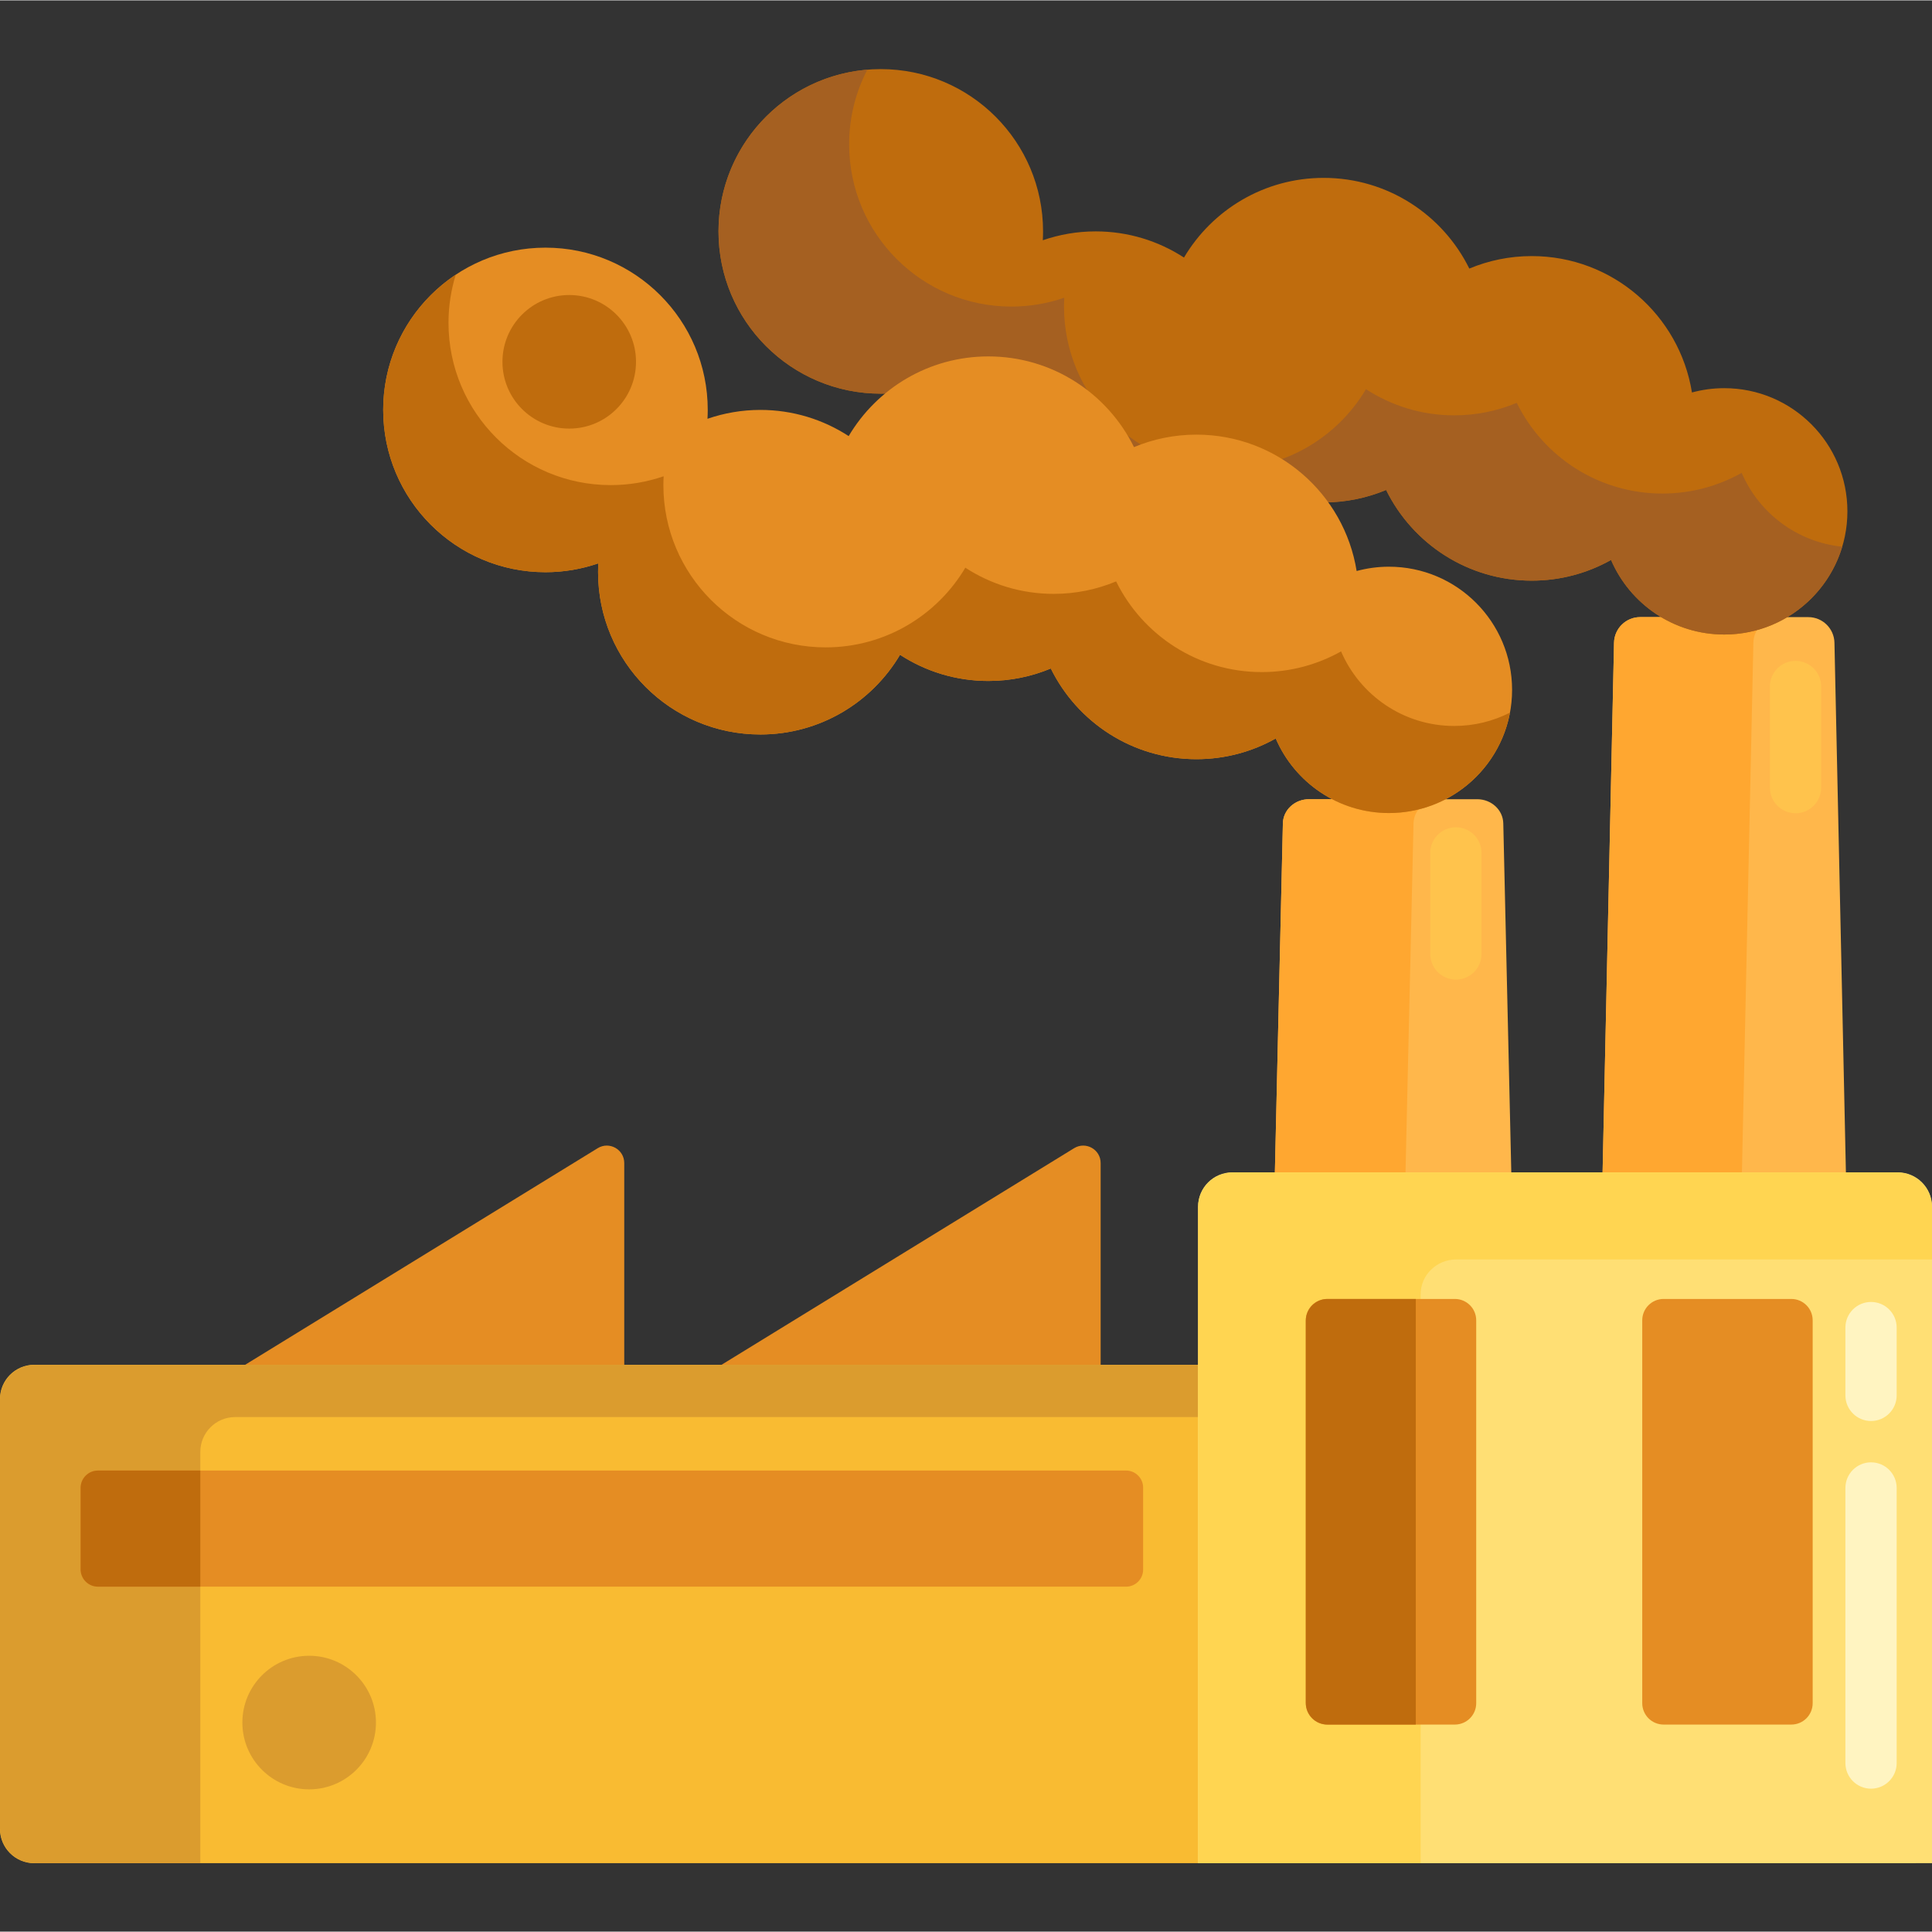 <svg height="452pt" viewBox="0 -16 452.175 452" width="452pt" xmlns="http://www.w3.org/2000/svg"><rect x="0" y="-16" width="452.175" height="452" fill="#333333" stroke="none"/><path d="m257.602 303.992v-47.879c0-3.188-3.496-5.141-6.211-3.473l-83.59 51.352h-21.699v-47.879c0-3.188-3.496-5.141-6.211-3.473l-83.59 51.352h-35.398c-3.379 0-6.117 2.738-6.117 6.113v10.559h268.141v-16.672zm0 0" fill="#e58d23"/><path d="m372.176 392.465h62.75l-5.582-258.133c-.074-3.324-2.789-5.984-6.117-5.984h-39.359c-3.324 0-6.039 2.66-6.113 5.984zm0 0" fill="#ffb74b"/><path d="m404.789 392.465 5.582-258.133c.07-3.324 2.789-5.984 6.113-5.984h-32.613c-3.324 0-6.043 2.66-6.113 5.984l-5.582 258.133h62.75zm0 0" fill="#ffa730"/><path d="m403.547 74.762c-2.613 0-5.145.355-7.555 1.008-2.902-18.094-18.582-31.922-37.492-31.922-5.18 0-10.117 1.043-14.617 2.922-6.191-12.574-19.125-21.227-34.086-21.227-13.918 0-26.078 7.488-32.691 18.648-5.949-3.867-13.047-6.125-20.672-6.125-4.332 0-8.492.738-12.371 2.074.039-.688.059-1.379.059-2.074 0-20.977-17.004-37.98-37.98-37.98s-37.98 17.004-37.98 37.98c0 20.977 17.004 37.98 37.98 37.98 4.332 0 8.492-.734 12.371-2.07-.035.684-.059 1.375-.059 2.07 0 20.977 17.004 37.98 37.98 37.98 13.914 0 26.078-7.488 32.691-18.648 5.949 3.867 13.043 6.125 20.672 6.125 5.18 0 10.117-1.043 14.617-2.918 6.191 12.57 19.125 21.223 34.086 21.223 6.742 0 13.066-1.762 18.559-4.844 4.41 10.262 14.609 17.453 26.492 17.453 15.918 0 28.824-12.906 28.824-28.828s-12.906-28.828-28.828-28.828zm0 0" fill="#bf6c0d"/><path d="m407.633 94.582c-5.488 3.078-11.816 4.844-18.559 4.844-14.961 0-27.895-8.652-34.086-21.227-4.5 1.879-9.438 2.922-14.621 2.922-7.625 0-14.719-2.258-20.668-6.125-6.617 11.16-18.777 18.648-32.691 18.648-20.977 0-37.98-17.004-37.98-37.98 0-.695.023-1.387.059-2.074-3.879 1.336-8.039 2.074-12.371 2.074-20.977 0-37.98-17.004-37.98-37.98 0-6.297 1.543-12.23 4.254-17.457-19.5 1.605-34.828 17.926-34.828 37.84 0 20.977 17.004 37.98 37.98 37.98 4.332 0 8.492-.734 12.371-2.07-.039.684-.059 1.375-.059 2.07 0 20.977 17.004 37.98 37.98 37.98 13.914 0 26.074-7.488 32.688-18.648 5.949 3.867 13.047 6.125 20.672 6.125 5.18 0 10.117-1.043 14.617-2.918 6.191 12.57 19.125 21.223 34.086 21.223 6.742 0 13.07-1.762 18.559-4.844 4.414 10.262 14.613 17.453 26.492 17.453 13.043 0 24.059-8.668 27.617-20.555-10.594-1.082-19.492-7.883-23.531-17.281zm0 0" fill="#a56021"/><path d="m448.438 419.984h-440.438c-4.418 0-8-3.582-8-8v-100.648c0-4.418 3.582-8 8-8h440.438zm0 0" fill="#f9bb32"/><path d="m294.672 419.984h62.746l-5.582-243.375c-.07-3.137-2.785-5.645-6.113-5.645h-39.359c-3.324 0-6.043 2.508-6.113 5.645zm0 0" fill="#ffb74b"/><path d="m325.246 419.984 5.582-243.375c.07-3.137 2.789-5.641 6.113-5.641h-30.574c-3.328 0-6.043 2.504-6.113 5.641l-5.582 243.375h62.75zm0 0" fill="#ffa730"/><path d="m46.883 323.723c0-4.504 3.648-8.152 8.152-8.152h393.402v-12.23h-440.285c-4.504 0-8.152 3.648-8.152 8.152v100.34c0 4.504 3.648 8.152 8.152 8.152h38.73zm0 0" fill="#db9c2e"/><path d="m325.07 116.547c-2.613 0-5.145.355-7.555 1.008-2.902-18.094-18.582-31.918-37.492-31.918-5.18 0-10.117 1.039-14.617 2.918-6.191-12.57-19.129-21.227-34.09-21.227-13.914 0-26.074 7.488-32.688 18.648-5.949-3.867-13.047-6.125-20.672-6.125-4.332 0-8.492.738-12.371 2.074.035-.688.059-1.375.059-2.074 0-20.973-17.004-37.977-37.98-37.977-20.977 0-37.98 17.004-37.98 37.977 0 20.977 17.004 37.98 37.98 37.98 4.332 0 8.492-.734 12.371-2.07-.039.688-.059 1.375-.059 2.07 0 20.977 17.004 37.98 37.98 37.98 13.914 0 26.074-7.484 32.691-18.648 5.949 3.871 13.043 6.125 20.668 6.125 5.184 0 10.121-1.039 14.621-2.918 6.191 12.57 19.125 21.223 34.086 21.223 6.742 0 13.066-1.762 18.555-4.844 4.414 10.262 14.613 17.453 26.492 17.453 15.922 0 28.828-12.906 28.828-28.828s-12.906-28.828-28.828-28.828zm0 0" fill="#e58d23"/><path d="m263.543 355.266h-240.68c-2.207 0-4-1.793-4-4v-19.18c0-2.207 1.793-4 4-4h240.68c2.211 0 4 1.793 4 4v19.18c0 2.207-1.789 4-4 4zm0 0" fill="#e58d23"/><path d="m452.176 419.984h-171.773v-153.684c0-4.418 3.582-8 8-8h155.773c4.418 0 8 3.582 8 8zm0 0" fill="#ffdf74"/><path d="m419.246 387.539h-29.887c-2.762 0-5-2.238-5-5v-89.613c0-2.762 2.238-5 5-5h29.887c2.762 0 5 2.238 5 5v89.613c0 2.762-2.238 5-5 5zm0 0" fill="#e58d23"/><path d="m46.883 328.086h-23.941c-2.254 0-4.078 1.828-4.078 4.078v19.027c0 2.25 1.824 4.074 4.078 4.074h23.941zm0 0" fill="#bf6c0d"/><path d="m332.492 286.84c0-4.504 3.734-8.156 8.336-8.156h111.348v-12.227c0-4.504-3.734-8.156-8.336-8.156h-155.102c-4.605 0-8.336 3.652-8.336 8.156v153.527h52.09zm0 0" fill="#ffd551"/><path d="m340.359 153.82c-11.883 0-22.078-7.191-26.492-17.453-5.488 3.082-11.816 4.844-18.559 4.844-14.961 0-27.895-8.652-34.086-21.223-4.5 1.875-9.438 2.918-14.617 2.918-7.629 0-14.723-2.258-20.672-6.125-6.617 11.16-18.777 18.648-32.691 18.648-20.977 0-37.98-17.004-37.98-37.98 0-.695.023-1.383.059-2.07-3.879 1.336-8.039 2.07-12.371 2.07-20.977 0-37.98-17.004-37.98-37.98 0-3.922.598-7.707 1.699-11.266-10.234 6.805-16.984 18.438-16.984 31.648 0 20.977 17.004 37.98 37.977 37.98 4.336 0 8.492-.734 12.371-2.07-.035.684-.055 1.375-.055 2.07 0 20.977 17.004 37.98 37.977 37.98 13.918 0 26.078-7.488 32.691-18.648 5.949 3.867 13.047 6.125 20.672 6.125 5.18 0 10.117-1.043 14.617-2.918 6.191 12.57 19.125 21.223 34.086 21.223 6.742 0 13.07-1.762 18.559-4.844 4.414 10.262 14.613 17.453 26.492 17.453 14.102 0 25.828-10.129 28.328-23.504-3.918 1.992-8.344 3.121-13.039 3.121zm0 0" fill="#bf6c0d"/><path d="m87.988 387.07c0 8.629-7 15.629-15.629 15.629-8.633 0-15.633-7-15.633-15.629 0-8.633 7-15.633 15.633-15.633 8.629 0 15.629 7 15.629 15.633zm0 0" fill="#db9c2e"/><path d="m437.906 316.492c-3.312 0-6-2.688-6-6v-15.863c0-3.316 2.688-6 6-6s6 2.684 6 6v15.863c0 3.312-2.688 6-6 6zm0 0" fill="#fff4c1"/><path d="m437.906 402.543c-3.312 0-6-2.688-6-6v-64.379c0-3.312 2.688-6 6-6s6 2.688 6 6v64.379c0 3.312-2.688 6-6 6zm0 0" fill="#fff4c1"/><path d="m340.5 387.539h-29.887c-2.762 0-5-2.238-5-5v-89.613c0-2.762 2.238-5 5-5h29.887c2.762 0 5 2.238 5 5v89.613c0 2.762-2.238 5-5 5zm0 0" fill="#e58d23"/><path d="m331.359 287.926h-20.648c-2.816 0-5.098 2.281-5.098 5.098v89.422c0 2.812 2.281 5.094 5.098 5.094h20.648zm0 0" fill="#bf6c0d"/><path d="m420.238 174.25c-3.312 0-6-2.688-6-6v-23.66c0-3.312 2.688-6 6-6 3.316 0 6 2.688 6 6v23.66c0 3.312-2.684 6-6 6zm0 0" fill="#ffc34c"/><path d="m340.742 213.188c-3.312 0-6-2.684-6-6v-23.656c0-3.316 2.688-6 6-6 3.316 0 6 2.684 6 6v23.656c0 3.316-2.684 6-6 6zm0 0" fill="#ffc34c"/><path d="m148.855 68.594c0 8.633-6.996 15.629-15.629 15.629-8.633 0-15.629-6.996-15.629-15.629s6.996-15.633 15.629-15.633c8.633 0 15.629 7 15.629 15.633zm0 0" fill="#bf6c0d"/></svg>